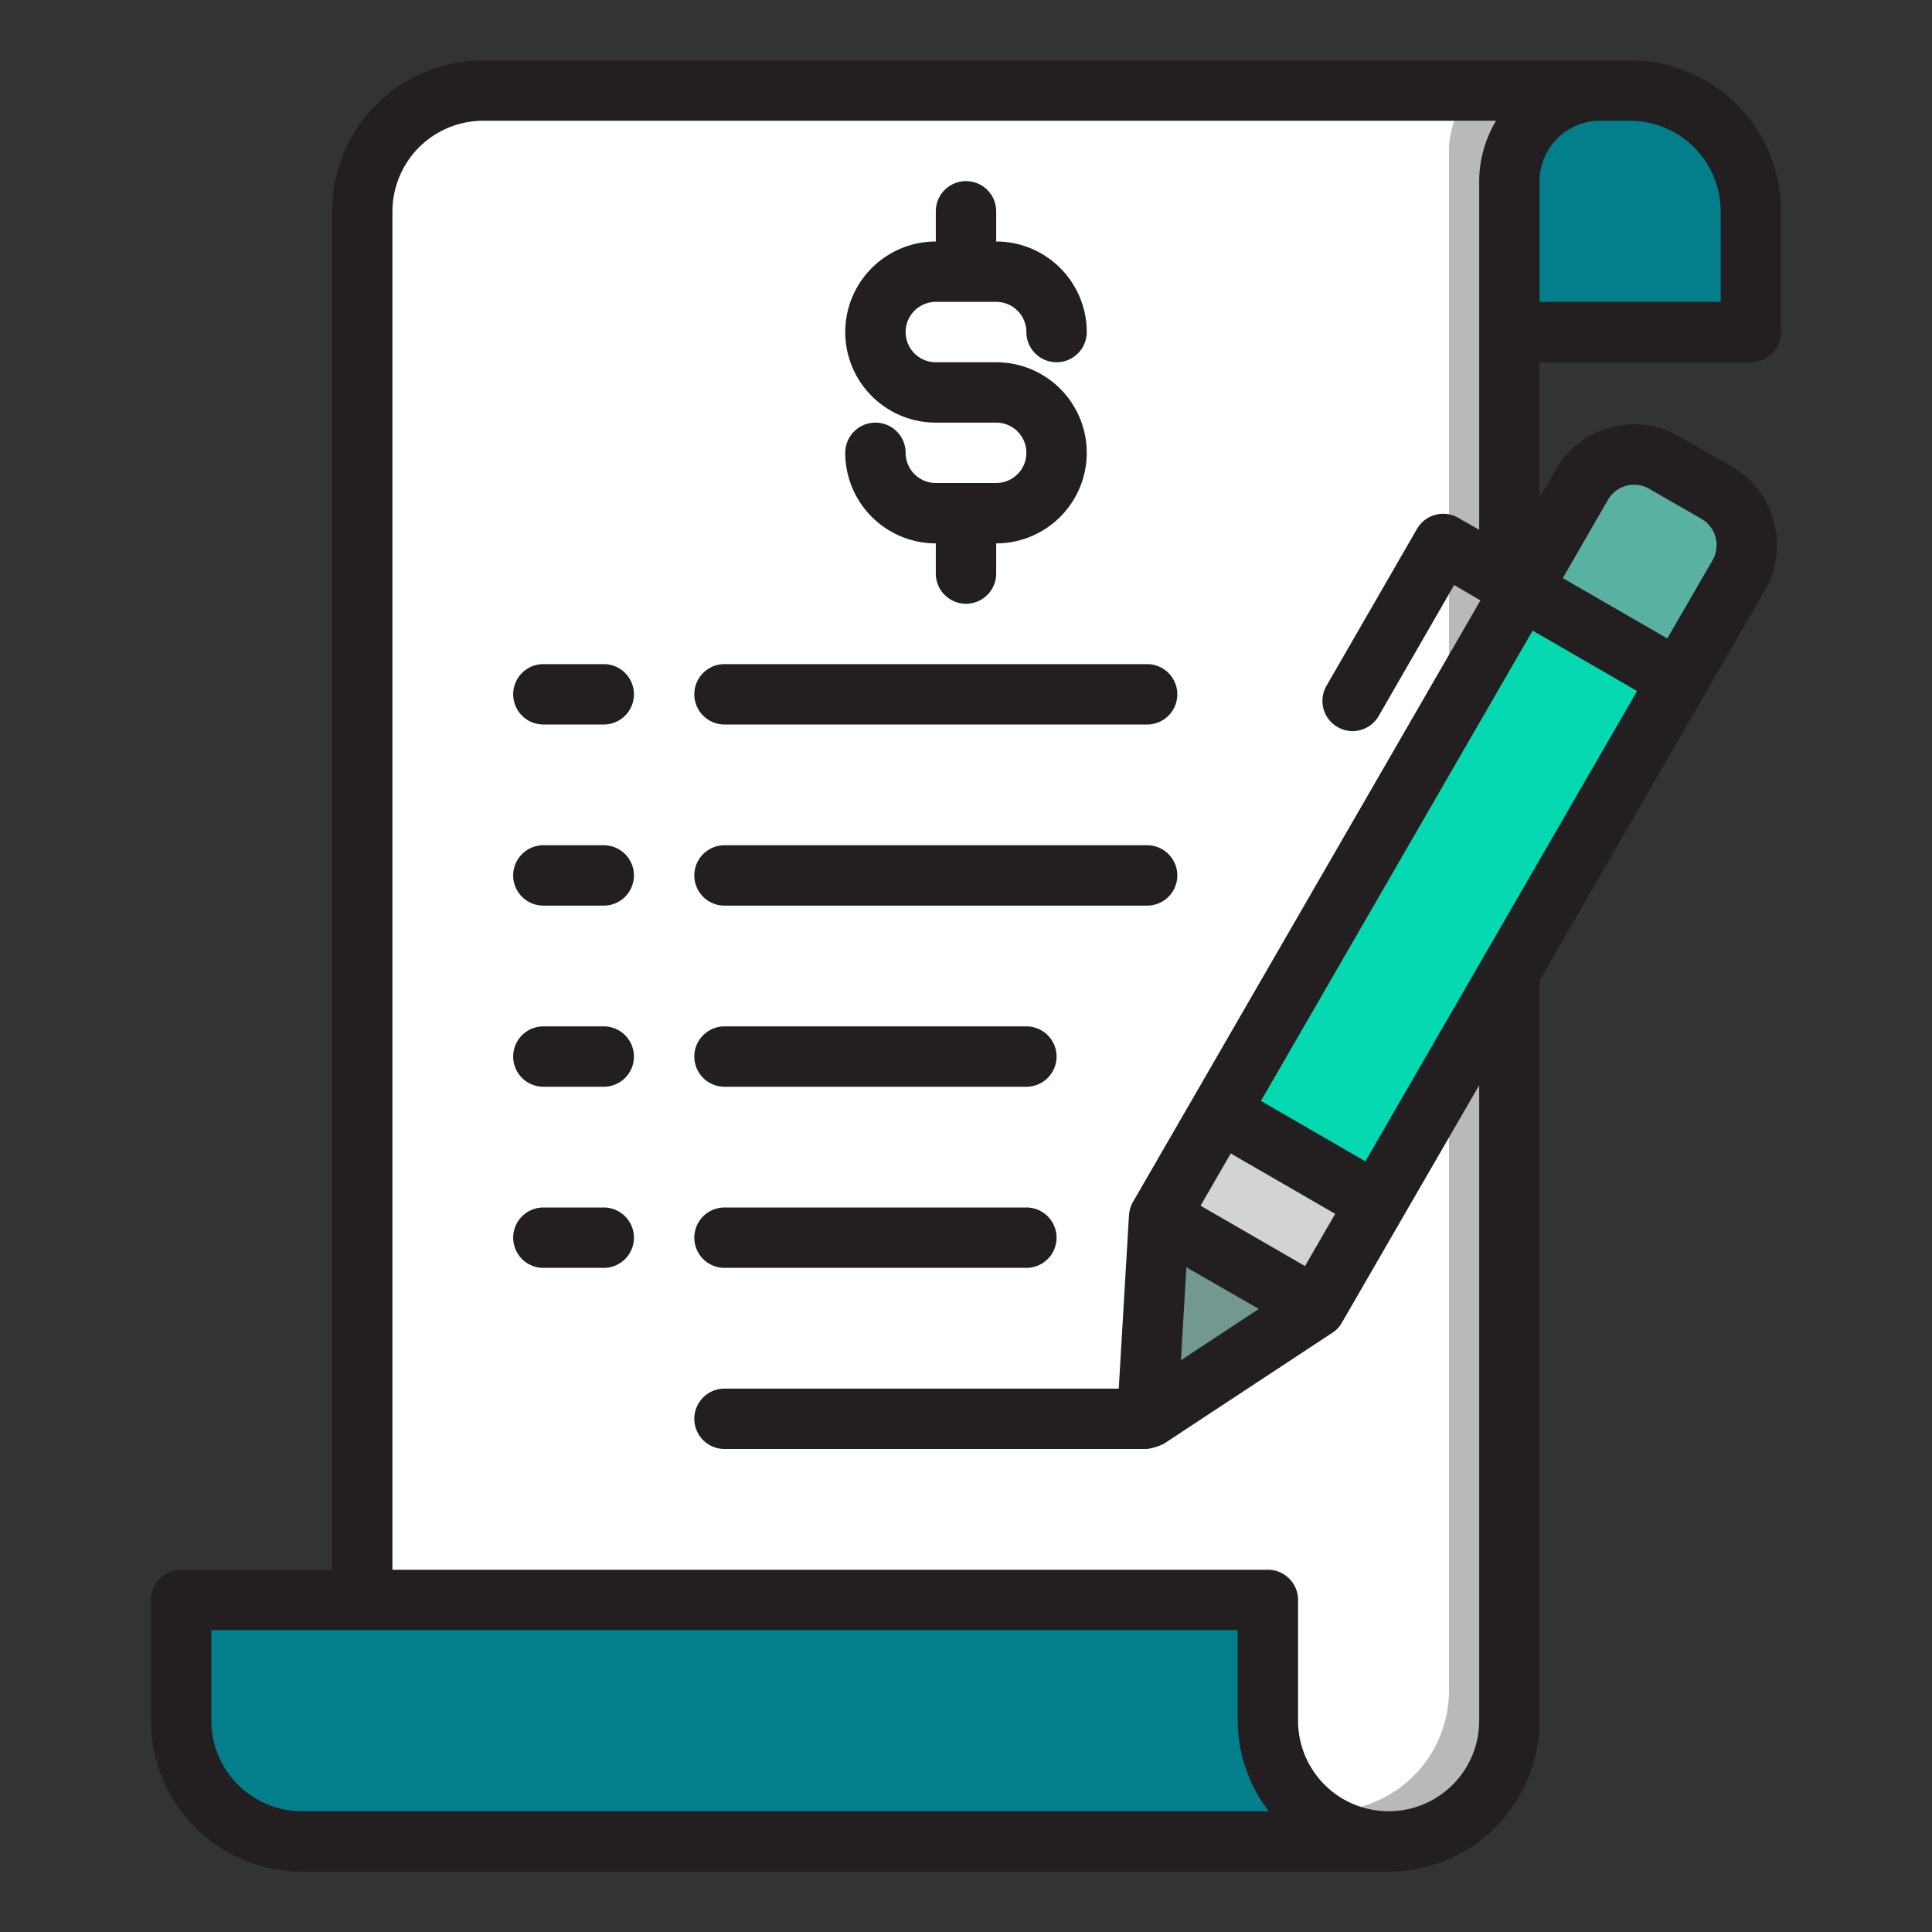<?xml version="1.0"?>
<svg xmlns="http://www.w3.org/2000/svg" xmlns:xlink="http://www.w3.org/1999/xlink" xmlns:svgjs="http://svgjs.com/svgjs" version="1.1" width="512" height="512" x="0" y="0" viewBox="0 0 64 64" style="enable-background:new 0 0 512 512" xml:space="preserve" class=""><rect x="0" y="0" width="64" height="64" fill="#333333" stroke="none"/><g><g xmlns="http://www.w3.org/2000/svg" id="File-4" data-name="File"><path d="m53 3h-37a4 4 0 0 0 -4 4v54h34a4 4 0 0 0 4-4v-51a3 3 0 0 1 3-3z" fill="#ffffff" data-original="#ffde55" style="" class=""/><path d="m48.779 3a2.978 2.978 0 0 0 -.779 2v51a4 4 0 0 1 -4 4h-32v1h34a4 4 0 0 0 4-4v-51a3 3 0 0 1 3-3z" fill="#b9b9b9" data-original="#e5c84d" style="" class=""/><path d="m6 57a4 4 0 0 0 4 4h36a3.995 3.995 0 0 1 -4-4v-4h-36z" fill="#037f8c" data-original="#ff6243" style="" class=""/><path d="m58 7a4 4 0 0 0 -4-4h-1a3 3 0 0 0 -3 3v5h8z" fill="#037f8c" data-original="#ff6243" style="" class=""/><path d="m38.402 40.304-.402 6.696 5.598-3.696z" fill="#739791" data-original="#58595b" style="" class=""/><path d="m40 37.072h4v6h-4z" fill="#d1d3d4" transform="matrix(.5 -.866 .866 .5 -13.703 56.409)" data-original="#d1d3d4" style="" class=""/><path d="m38 26.679h20v6h-20z" fill="#04d9b2" transform="matrix(.5 -.866 .866 .5 -1.703 56.409)" data-original="#006df0" style="" class=""/><path d="m57.6 19.055a2 2 0 0 0 -.732-2.732l-1.732-1a2 2 0 0 0 -2.732.732l-2 3.464 5.2 3z" fill="#58b1a1" data-original="#004fac" style="" class=""/><g fill="#231f20"><path d="m33 16h-2a1 1 0 0 1 -1-1 1 1 0 0 0 -2 0 3 3 0 0 0 3 3v1a1 1 0 0 0 2 0v-1a3 3 0 0 0 0-6h-2a1 1 0 0 1 0-2h2a1 1 0 0 1 1 1 1 1 0 0 0 2 0 3 3 0 0 0 -3-3v-1a1 1 0 0 0 -2 0v1a3 3 0 0 0 0 6h2a1 1 0 0 1 0 2z" fill="#231f20" data-original="#231f20" style="" class=""/><path d="m58 12a1 1 0 0 0 1-1v-4a5 5 0 0 0 -5-5h-38a5 5 0 0 0 -5 5v45h-5a1 1 0 0 0 -1 1v4a5 5 0 0 0 5 5h36a5 5 0 0 0 5-5v-24.52l7.46-12.92a2.986 2.986 0 0 0 .3-2.28 2.936 2.936 0 0 0 -1.39-1.82l-1.74-1a2.956 2.956 0 0 0 -2.27-.3 2.916 2.916 0 0 0 -1.82 1.4l-.54.92v-4.48zm-7-6a2.006 2.006 0 0 1 2-2h1a3.009 3.009 0 0 1 3 3v3h-6zm-41 54a3.009 3.009 0 0 1 -3-3v-3h34v3a4.951 4.951 0 0 0 1.03 3zm39-3a3 3 0 1 1 -6 0v-4a1 1 0 0 0 -1-1h-29v-45a3.009 3.009 0 0 1 3-3h33.56a3.906 3.906 0 0 0 -.56 2v11.55l-.7-.4a1 1 0 0 0 -1.36.37l-3 5.2a1 1 0 0 0 .36 1.36 1.022 1.022 0 0 0 .5.14 1.006 1.006 0 0 0 .87-.5l2.5-4.34.87.51-9.5 16.45-2 3.46a1.032 1.032 0 0 0 -.14.44l-.34 5.76h-13.06a1 1 0 0 0 0 2h14a1.99 1.99 0 0 0 .55-.17l5.6-3.69a.919.919 0 0 0 .31-.34l2-3.46 2.54-4.39zm-9.23-17.06 1-1.73 3.46 2-1 1.73zm1.93 3.42-2.58 1.7.18-3.08zm11.57-26.81a1 1 0 0 1 1.36-.36l1.74 1a1.01 1.01 0 0 1 .36 1.37l-1.5 2.59-3.46-2zm.96 6.34-9 15.58-3.46-2 9-15.58z" fill="#231f20" data-original="#231f20" style="" class=""/><path d="m24 42h10a1 1 0 0 0 0-2h-10a1 1 0 0 0 0 2z" fill="#231f20" data-original="#231f20" style="" class=""/><path d="m24 36h10a1 1 0 0 0 0-2h-10a1 1 0 0 0 0 2z" fill="#231f20" data-original="#231f20" style="" class=""/><path d="m24 30h14a1 1 0 0 0 0-2h-14a1 1 0 0 0 0 2z" fill="#231f20" data-original="#231f20" style="" class=""/><path d="m24 24h14a1 1 0 0 0 0-2h-14a1 1 0 0 0 0 2z" fill="#231f20" data-original="#231f20" style="" class=""/><path d="m20 22h-2a1 1 0 0 0 0 2h2a1 1 0 0 0 0-2z" fill="#231f20" data-original="#231f20" style="" class=""/><path d="m20 28h-2a1 1 0 0 0 0 2h2a1 1 0 0 0 0-2z" fill="#231f20" data-original="#231f20" style="" class=""/><path d="m20 34h-2a1 1 0 0 0 0 2h2a1 1 0 0 0 0-2z" fill="#231f20" data-original="#231f20" style="" class=""/><path d="m20 40h-2a1 1 0 0 0 0 2h2a1 1 0 0 0 0-2z" fill="#231f20" data-original="#231f20" style="" class=""/></g></g></g></svg>

